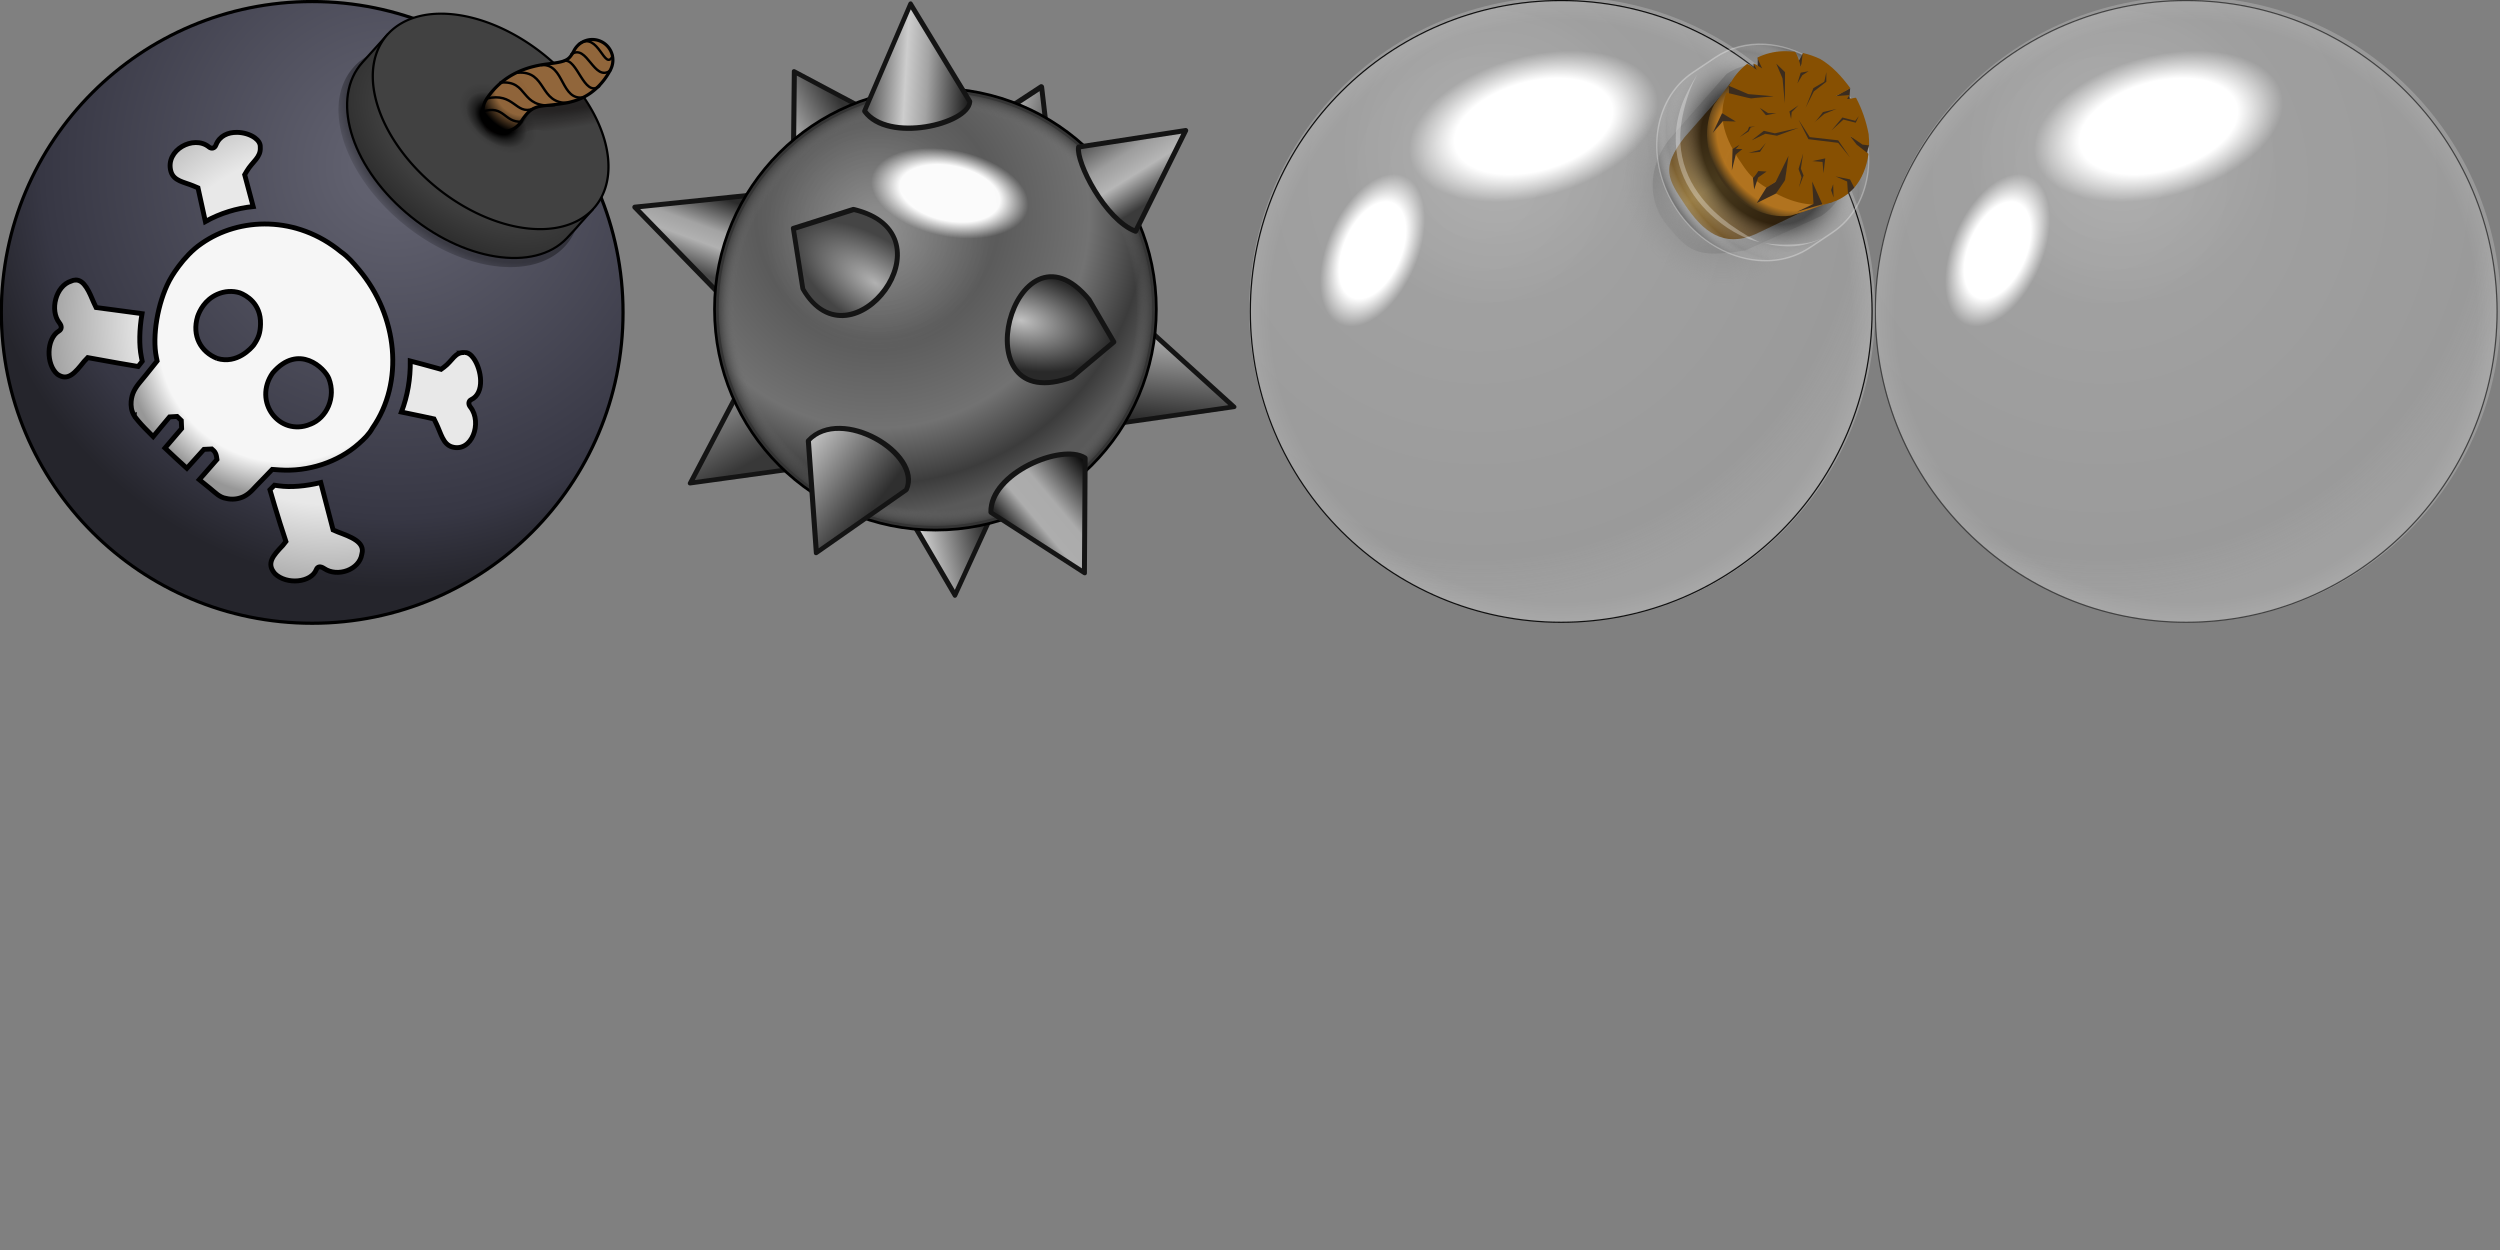 <?xml version="1.0" encoding="UTF-8" standalone="no"?>
<!-- Created with Inkscape (http://www.inkscape.org/) -->

<svg
   width="2048"
   height="1024"
   viewBox="0 0 541.867 270.933"
   version="1.1"
   id="svg1"
   inkscape:version="1.3.2 (091e20e, 2023-11-25, custom)"
   sodipodi:docname="SpecialBubbles.svg"
   inkscape:export-filename="[Temp]PaintBubbles.svg"
   inkscape:export-xdpi="96"
   inkscape:export-ydpi="96"
   xml:space="preserve"
   xmlns:inkscape="http://www.inkscape.org/namespaces/inkscape"
   xmlns:sodipodi="http://sodipodi.sourceforge.net/DTD/sodipodi-0.dtd"
   xmlns:xlink="http://www.w3.org/1999/xlink"
   xmlns="http://www.w3.org/2000/svg"
   xmlns:svg="http://www.w3.org/2000/svg"><rect x="0" y="0" width="541.867" height="270.933" fill="#808080" stroke="none"/><sodipodi:namedview
     id="namedview1"
     pagecolor="#ffffff"
     bordercolor="#000000"
     borderopacity="0.25"
     inkscape:showpageshadow="2"
     inkscape:pageopacity="0.0"
     inkscape:pagecheckerboard="0"
     inkscape:deskcolor="#d1d1d1"
     inkscape:document-units="px"
     inkscape:zoom="0.7313903"
     inkscape:cx="1712.4919"
     inkscape:cy="294.64432"
     inkscape:window-width="1920"
     inkscape:window-height="1017"
     inkscape:window-x="-8"
     inkscape:window-y="-8"
     inkscape:window-maximized="1"
     inkscape:current-layer="g4"
     showgrid="true"><inkscape:grid
       id="grid1"
       units="px"
       originx="0"
       originy="0"
       spacingx="33.867"
       spacingy="33.867"
       empcolor="#0099e5"
       empopacity="0.302"
       color="#0099e5"
       opacity="0.149"
       empspacing="4"
       dotted="false"
       gridanglex="30"
       gridanglez="30"
       visible="true" /></sodipodi:namedview><defs
     id="defs1"><linearGradient
       id="linearGradient158"
       inkscape:collect="always"><stop
         style="stop-color:#ffffff;stop-opacity:0.207;"
         offset="0"
         id="stop157" /><stop
         style="stop-color:#ffffff;stop-opacity:0;"
         offset="0.508"
         id="stop158" /></linearGradient><linearGradient
       id="linearGradient156"
       inkscape:collect="always"><stop
         style="stop-color:#b1b1b1;stop-opacity:1;"
         offset="0"
         id="stop156" /><stop
         style="stop-color:#454545;stop-opacity:1;"
         offset="1"
         id="stop155" /></linearGradient><linearGradient
       id="linearGradient154"
       inkscape:collect="always"><stop
         style="stop-color:#e6e6e6;stop-opacity:1;"
         offset="0"
         id="stop154" /><stop
         style="stop-color:#333333;stop-opacity:1;"
         offset="1"
         id="stop153" /></linearGradient><linearGradient
       id="linearGradient142"
       inkscape:collect="always"><stop
         style="stop-color:#484848;stop-opacity:1;"
         offset="0"
         id="stop141" /><stop
         style="stop-color:#b1b1b1;stop-opacity:1;"
         offset="0.378"
         id="stop146" /><stop
         style="stop-color:#a3a3a3;stop-opacity:1;"
         offset="0.58"
         id="stop147" /><stop
         style="stop-color:#2b2b2b;stop-opacity:1;"
         offset="1"
         id="stop142" /></linearGradient><linearGradient
       id="linearGradient140"
       inkscape:collect="always"><stop
         style="stop-color:#bfbfbf;stop-opacity:1;"
         offset="0"
         id="stop133" /><stop
         style="stop-color:#2f2f2f;stop-opacity:1;"
         offset="1"
         id="stop140" /></linearGradient><linearGradient
       id="linearGradient132"
       inkscape:collect="always"><stop
         style="stop-color:#e0e0e0;stop-opacity:1;"
         offset="0"
         id="stop132" /><stop
         style="stop-color:#232323;stop-opacity:1;"
         offset="1"
         id="stop131" /></linearGradient><linearGradient
       id="linearGradient128"
       inkscape:collect="always"><stop
         style="stop-color:#090909;stop-opacity:1;"
         offset="0"
         id="stop127" /><stop
         style="stop-color:#ababab;stop-opacity:1;"
         offset="0.5"
         id="stop129" /><stop
         style="stop-color:#adadad;stop-opacity:1;"
         offset="0.75"
         id="stop130" /><stop
         style="stop-color:#282828;stop-opacity:1;"
         offset="1"
         id="stop128" /></linearGradient><linearGradient
       id="linearGradient126"
       inkscape:collect="always"><stop
         style="stop-color:#262626;stop-opacity:1;"
         offset="0"
         id="stop125" /><stop
         style="stop-color:#b9b9b9;stop-opacity:1;"
         offset="1"
         id="stop126" /></linearGradient><linearGradient
       id="linearGradient124"
       inkscape:collect="always"><stop
         style="stop-color:#e8e8e8;stop-opacity:1;"
         offset="0"
         id="stop124" /><stop
         style="stop-color:#222222;stop-opacity:1;"
         offset="1"
         id="stop123" /></linearGradient><linearGradient
       id="linearGradient120"
       inkscape:collect="always"><stop
         style="stop-color:#383838;stop-opacity:1;"
         offset="0.152"
         id="stop120" /><stop
         style="stop-color:#9d9d9d;stop-opacity:1;"
         offset="0.497"
         id="stop121" /><stop
         style="stop-color:#b6b6b6;stop-opacity:1;"
         offset="0.686"
         id="stop122" /><stop
         style="stop-color:#3b3b3b;stop-opacity:1;"
         offset="0.951"
         id="stop119" /></linearGradient><linearGradient
       id="linearGradient116"
       inkscape:collect="always"><stop
         style="stop-color:#424242;stop-opacity:1;"
         offset="0"
         id="stop116" /><stop
         style="stop-color:#cdcdcd;stop-opacity:1;"
         offset="0.372"
         id="stop117" /><stop
         style="stop-color:#a3a3a3;stop-opacity:1;"
         offset="0.561"
         id="stop118" /><stop
         style="stop-color:#000000;stop-opacity:1;"
         offset="1"
         id="stop115" /></linearGradient><linearGradient
       id="linearGradient113"
       inkscape:collect="always"><stop
         style="stop-color:#a6a6a6;stop-opacity:1;"
         offset="0"
         id="stop112" /><stop
         style="stop-color:#383838;stop-opacity:1;"
         offset="1"
         id="stop113" /></linearGradient><linearGradient
       id="linearGradient85"
       inkscape:collect="always"><stop
         style="stop-color:#c1c1c1;stop-opacity:1;"
         offset="0"
         id="stop86" /><stop
         style="stop-color:#292929;stop-opacity:1;"
         offset="1"
         id="stop85" /></linearGradient><linearGradient
       id="linearGradient1"
       inkscape:collect="always"><stop
         style="stop-color:#000000;stop-opacity:0.772;"
         offset="0.899"
         id="stop1" /><stop
         style="stop-color:#000000;stop-opacity:0.171;"
         offset="1"
         id="stop6" /></linearGradient><linearGradient
       id="linearGradient30"
       inkscape:collect="always"><stop
         style="stop-color:#060202;stop-opacity:0.498;"
         offset="0.283"
         id="stop31" /><stop
         style="stop-color:#060202;stop-opacity:0;"
         offset="1"
         id="stop30" /></linearGradient><linearGradient
       id="linearGradient7"
       inkscape:collect="always"><stop
         style="stop-color:#f6f6f6;stop-opacity:1;"
         offset="0.793"
         id="stop7" /><stop
         style="stop-color:#979797;stop-opacity:1;"
         offset="1"
         id="stop13" /></linearGradient><linearGradient
       id="linearGradient3"
       inkscape:collect="always"><stop
         style="stop-color:#e8e8e8;stop-opacity:1;"
         offset="0.486"
         id="stop4" /><stop
         style="stop-color:#606060;stop-opacity:1;"
         offset="1"
         id="stop5" /></linearGradient><inkscape:path-effect
       effect="lattice2"
       gridpoint0="207.992,95.245"
       gridpoint1="341.195,101.906"
       gridpoint2="212.556,194.187"
       gridpoint3="341.195,194.187"
       gridpoint4="246.441,107.568"
       gridpoint5="307.31,107.568"
       gridpoint6="246.441,188.524"
       gridpoint7="307.31,188.524"
       gridpoint8x9="275.806,114.976"
       gridpoint10x11="275.806,181.116"
       gridpoint12="225.45,127.277"
       gridpoint13="328.301,127.277"
       gridpoint14="225.45,168.815"
       gridpoint15="328.301,168.815"
       gridpoint16="254.554,131.887"
       gridpoint17="299.197,131.887"
       gridpoint18="254.554,164.205"
       gridpoint19="299.197,164.205"
       gridpoint20x21="276.876,131.887"
       gridpoint22x23="276.876,164.205"
       gridpoint24x26="232.232,148.046"
       gridpoint25x27="321.519,148.046"
       gridpoint28x30="254.554,148.046"
       gridpoint29x31="299.197,148.046"
       gridpoint32x33x34x35="276.876,148.046"
       id="path-effect3"
       is_visible="true"
       lpeversion="1"
       horizontal_mirror="false"
       vertical_mirror="false"
       perimetral="false"
       live_update="true" /><linearGradient
       id="linearGradient65"
       inkscape:collect="always"><stop
         style="stop-color:#60606e;stop-opacity:1;"
         offset="0.1"
         id="stop63" /><stop
         style="stop-color:#373744;stop-opacity:1;"
         offset="0.833"
         id="stop64" /><stop
         style="stop-color:#25252c;stop-opacity:1;"
         offset="0.997"
         id="stop65" /></linearGradient><linearGradient
       id="linearGradient60"
       inkscape:collect="always"><stop
         style="stop-color:#000000;stop-opacity:1;"
         offset="0.528"
         id="stop58" /><stop
         style="stop-color:#1e1e1e;stop-opacity:1;"
         offset="0.712"
         id="stop59" /><stop
         style="stop-color:#3d3d3d;stop-opacity:1;"
         offset="1"
         id="stop60" /></linearGradient><linearGradient
       id="linearGradient56"
       inkscape:collect="always"><stop
         style="stop-color:#000000;stop-opacity:0.017;"
         offset="0.577"
         id="stop56" /><stop
         style="stop-color:#000000;stop-opacity:1;"
         offset="1"
         id="stop57" /></linearGradient><linearGradient
       id="linearGradient41"
       inkscape:collect="always"><stop
         style="stop-color:#303030;stop-opacity:1;"
         offset="0.127"
         id="stop45" /><stop
         style="stop-color:#414141;stop-opacity:1;"
         offset="0.325"
         id="stop18" /></linearGradient><linearGradient
       id="linearGradient32"
       inkscape:collect="always"><stop
         style="stop-color:#3e3e3e;stop-opacity:1;"
         offset="0.673"
         id="stop32" /><stop
         style="stop-color:#2f2f2f;stop-opacity:1;"
         offset="1"
         id="stop41" /></linearGradient><rect
       x="128"
       y="640"
       width="256"
       height="256"
       id="rect4" /><radialGradient
       inkscape:collect="always"
       xlink:href="#linearGradient65"
       id="radialGradient6"
       gradientUnits="userSpaceOnUse"
       gradientTransform="matrix(1.207,0,0,1.207,165.963,-0.749)"
       cx="95.399"
       cy="53.148"
       fx="95.399"
       fy="53.148"
       r="49.088" /><radialGradient
       inkscape:collect="always"
       xlink:href="#linearGradient32"
       id="radialGradient34"
       cx="291.237"
       cy="-220.874"
       fx="291.237"
       fy="-220.874"
       r="25.039"
       gradientTransform="matrix(1.114,-0.037,0.017,0.653,-29.516,-64.883)"
       gradientUnits="userSpaceOnUse" /><radialGradient
       inkscape:collect="always"
       xlink:href="#linearGradient41"
       id="radialGradient43"
       cx="291.442"
       cy="-227.817"
       fx="291.442"
       fy="-227.817"
       r="24.929"
       gradientTransform="matrix(1,0,0,0.637,0,-81.825)"
       gradientUnits="userSpaceOnUse" /><radialGradient
       inkscape:collect="always"
       xlink:href="#linearGradient60"
       id="radialGradient56"
       gradientUnits="userSpaceOnUse"
       gradientTransform="matrix(1,0,0,0.637,0,-81.825)"
       cx="290.845"
       cy="-225.659"
       fx="290.845"
       fy="-225.659"
       r="24.929" /><radialGradient
       inkscape:collect="always"
       xlink:href="#linearGradient56"
       id="radialGradient57"
       cx="378.414"
       cy="19.303"
       fx="378.414"
       fy="19.303"
       r="4.434"
       gradientTransform="matrix(1.412,1.225,-1.137,1.31,-131.594,-469.186)"
       gradientUnits="userSpaceOnUse" /><radialGradient
       inkscape:collect="always"
       xlink:href="#linearGradient3"
       id="radialGradient7"
       cx="175.057"
       cy="203.906"
       fx="175.057"
       fy="203.906"
       r="73.159"
       gradientTransform="matrix(1.44,0.941,-0.911,1.395,123.294,-238.314)"
       gradientUnits="userSpaceOnUse" /><radialGradient
       inkscape:collect="always"
       xlink:href="#linearGradient7"
       id="radialGradient13"
       cx="274.253"
       cy="133.299"
       fx="274.253"
       fy="133.299"
       r="41.651"
       gradientTransform="matrix(1.331,-0.004,0.004,1.377,-91.042,-49.062)"
       gradientUnits="userSpaceOnUse" /><radialGradient
       inkscape:collect="always"
       xlink:href="#linearGradient30"
       id="radialGradient35"
       cx="396.925"
       cy="25.354"
       fx="396.925"
       fy="25.354"
       r="11.912"
       gradientTransform="matrix(2.488,-0.445,0.071,0.398,-596.177,187.725)"
       gradientUnits="userSpaceOnUse" /><radialGradient
       inkscape:collect="always"
       xlink:href="#linearGradient1"
       id="radialGradient8"
       cx="371.697"
       cy="29.44"
       fx="371.697"
       fy="29.44"
       r="22.197"
       gradientTransform="matrix(0.572,-0.67,0.987,0.842,130.022,254.011)"
       gradientUnits="userSpaceOnUse" /><linearGradient
       id="linearGradient72"
       inkscape:collect="always"><stop
         style="stop-color:#757575;stop-opacity:1;"
         offset="0.037"
         id="stop70" /><stop
         style="stop-color:#5b5b5b;stop-opacity:1;"
         offset="0.407"
         id="stop20" /><stop
         style="stop-color:#727272;stop-opacity:1;"
         offset="0.708"
         id="stop19" /><stop
         style="stop-color:#3c3c3c;stop-opacity:1;"
         offset="0.894"
         id="stop71" /><stop
         style="stop-color:#595959;stop-opacity:1;"
         offset="0.997"
         id="stop72" /></linearGradient><linearGradient
       id="linearGradient74"
       inkscape:collect="always"><stop
         style="stop-color:#6f6f6f;stop-opacity:0;"
         offset="0.917"
         id="stop73" /><stop
         style="stop-color:#343434;stop-opacity:1;"
         offset="1"
         id="stop74" /></linearGradient><linearGradient
       id="linearGradient14"
       inkscape:collect="always"><stop
         style="stop-color:#ffffff;stop-opacity:0.974;"
         offset="0.635"
         id="stop14" /><stop
         style="stop-color:#ffffff;stop-opacity:0;"
         offset="1"
         id="stop15" /></linearGradient><radialGradient
       inkscape:collect="always"
       xlink:href="#linearGradient20"
       id="radialGradient4"
       gradientUnits="userSpaceOnUse"
       gradientTransform="matrix(1.207,0,0,1.207,165.963,-0.749)"
       cx="76.385"
       cy="54.933"
       fx="76.385"
       fy="54.933"
       r="49.088" /><linearGradient
       id="linearGradient20"
       inkscape:collect="always"><stop
         style="stop-color:#ffffff;stop-opacity:0.104;"
         offset="0.1"
         id="stop13-2" /><stop
         style="stop-color:#ffffff;stop-opacity:0.022;"
         offset="0.894"
         id="stop19-0" /><stop
         style="stop-color:#e0e0e0;stop-opacity:0.106;"
         offset="0.997"
         id="stop20-3" /></linearGradient><linearGradient
       inkscape:collect="always"
       xlink:href="#linearGradient5"
       id="linearGradient12"
       gradientUnits="userSpaceOnUse"
       x1="225.95"
       y1="83.919"
       x2="313.277"
       y2="83.919" /><linearGradient
       id="linearGradient5"
       inkscape:collect="always"><stop
         style="stop-color:#3a3a3a;stop-opacity:1;"
         offset="0"
         id="stop6-0" /><stop
         style="stop-color:#3a3a3a;stop-opacity:1;"
         offset="1"
         id="stop7-2" /></linearGradient><radialGradient
       inkscape:collect="always"
       xlink:href="#linearGradient22"
       id="radialGradient5"
       gradientUnits="userSpaceOnUse"
       gradientTransform="matrix(0.889,0,0,0.889,179.194,17.793)"
       cx="101.653"
       cy="74.34"
       fx="101.653"
       fy="74.34"
       r="48.837" /><linearGradient
       id="linearGradient22"
       inkscape:collect="always"><stop
         style="stop-color:#ffffff;stop-opacity:0;"
         offset="0.935"
         id="stop21" /><stop
         style="stop-color:#ffffff;stop-opacity:0.082;"
         offset="1"
         id="stop22" /></linearGradient><radialGradient
       inkscape:collect="always"
       xlink:href="#linearGradient24"
       id="radialGradient6-0"
       gradientUnits="userSpaceOnUse"
       gradientTransform="matrix(0.889,0,0,0.889,179.194,17.793)"
       cx="91.524"
       cy="49.018"
       fx="91.524"
       fy="49.018"
       r="48.837" /><linearGradient
       id="linearGradient24"
       inkscape:collect="always"><stop
         style="stop-color:#ffffff;stop-opacity:0.15;"
         offset="0"
         id="stop23" /><stop
         style="stop-color:#ffffff;stop-opacity:0;"
         offset="0.508"
         id="stop24-5" /></linearGradient><radialGradient
       inkscape:collect="always"
       xlink:href="#linearGradient14-0"
       id="radialGradient7-7"
       gradientUnits="userSpaceOnUse"
       gradientTransform="matrix(1.513,-1.3941055e-8,-1.9593405e-8,2.738,33.458,-74.864)"
       cx="64.372"
       cy="-57.623"
       fx="64.372"
       fy="-57.623"
       r="6.512" /><linearGradient
       id="linearGradient14-0"
       inkscape:collect="always"><stop
         style="stop-color:#ffffff;stop-opacity:1;"
         offset="0.635"
         id="stop14-5" /><stop
         style="stop-color:#ffffff;stop-opacity:0;"
         offset="1"
         id="stop15-7" /></linearGradient><radialGradient
       inkscape:collect="always"
       xlink:href="#linearGradient14-0"
       id="radialGradient8-1"
       gradientUnits="userSpaceOnUse"
       gradientTransform="matrix(0.988,-1.9997244e-8,0,1.725,193.619,126.691)"
       cx="64.372"
       cy="-57.623"
       fx="64.372"
       fy="-57.623"
       r="6.512" /><radialGradient
       inkscape:collect="always"
       xlink:href="#linearGradient20"
       id="radialGradient4-6"
       gradientUnits="userSpaceOnUse"
       gradientTransform="matrix(1.207,0,0,1.207,165.963,-0.749)"
       cx="76.385"
       cy="54.933"
       fx="76.385"
       fy="54.933"
       r="49.088" /><radialGradient
       inkscape:collect="always"
       xlink:href="#linearGradient22"
       id="radialGradient5-0"
       gradientUnits="userSpaceOnUse"
       gradientTransform="matrix(0.889,0,0,0.889,179.194,17.793)"
       cx="101.653"
       cy="74.34"
       fx="101.653"
       fy="74.34"
       r="48.837" /><radialGradient
       inkscape:collect="always"
       xlink:href="#linearGradient24"
       id="radialGradient6-0-7"
       gradientUnits="userSpaceOnUse"
       gradientTransform="matrix(0.889,0,0,0.889,179.194,17.793)"
       cx="91.524"
       cy="49.018"
       fx="91.524"
       fy="49.018"
       r="48.837" /><radialGradient
       inkscape:collect="always"
       xlink:href="#linearGradient14-0"
       id="radialGradient7-7-3"
       gradientUnits="userSpaceOnUse"
       gradientTransform="matrix(1.513,-1.3941055e-8,-1.9593405e-8,2.738,33.458,-74.864)"
       cx="64.372"
       cy="-57.623"
       fx="64.372"
       fy="-57.623"
       r="6.512" /><radialGradient
       inkscape:collect="always"
       xlink:href="#linearGradient14-0"
       id="radialGradient8-1-2"
       gradientUnits="userSpaceOnUse"
       gradientTransform="matrix(0.988,-1.9997244e-8,0,1.725,193.619,126.691)"
       cx="64.372"
       cy="-57.623"
       fx="64.372"
       fy="-57.623"
       r="6.512" /><radialGradient
       inkscape:collect="always"
       xlink:href="#linearGradient143"
       id="radialGradient153"
       cx="185.749"
       cy="62.926"
       fx="185.749"
       fy="62.926"
       r="18.656"
       gradientTransform="matrix(1.437,-0.108,0.17,3.136,-94.366,-125.523)"
       gradientUnits="userSpaceOnUse" /><linearGradient
       id="linearGradient143"
       inkscape:collect="always"><stop
         style="stop-color:#ffffff;stop-opacity:0;"
         offset="0.006"
         id="stop144" /><stop
         style="stop-color:#8b8b8b;stop-opacity:0.057;"
         offset="0.5"
         id="stop145" /><stop
         style="stop-color:#000000;stop-opacity:1;"
         offset="1"
         id="stop143" /></linearGradient><radialGradient
       inkscape:collect="always"
       xlink:href="#linearGradient150"
       id="radialGradient152"
       cx="182.668"
       cy="69.224"
       fx="182.668"
       fy="69.224"
       r="18.656"
       gradientTransform="matrix(1.768,-0.101,0.082,1.982,-144.978,-51.17)"
       gradientUnits="userSpaceOnUse" /><linearGradient
       id="linearGradient150"
       inkscape:collect="always"><stop
         style="stop-color:#ffffff;stop-opacity:0;"
         offset="0.543"
         id="stop151" /><stop
         style="stop-color:#ffffff;stop-opacity:0.092;"
         offset="1"
         id="stop152" /></linearGradient><radialGradient
       inkscape:collect="always"
       xlink:href="#linearGradient148"
       id="radialGradient149"
       cx="183.841"
       cy="70.78"
       fx="183.841"
       fy="70.78"
       r="17.41"
       gradientTransform="matrix(1.242,-0.013,0.01,1.304,-45.042,-19.127)"
       gradientUnits="userSpaceOnUse" /><linearGradient
       id="linearGradient148"
       inkscape:collect="always"><stop
         style="stop-color:#363636;stop-opacity:0;"
         offset="0.341"
         id="stop148" /><stop
         style="stop-color:#868686;stop-opacity:0.314;"
         offset="0.677"
         id="stop150" /><stop
         style="stop-color:#909090;stop-opacity:0;"
         offset="1"
         id="stop149" /></linearGradient><linearGradient
       inkscape:collect="always"
       xlink:href="#linearGradient102"
       id="linearGradient104"
       x1="167.304"
       y1="66.333"
       x2="198.962"
       y2="66.333"
       gradientUnits="userSpaceOnUse" /><linearGradient
       id="linearGradient102"
       inkscape:collect="always"><stop
         style="stop-color:#593b15;stop-opacity:1;"
         offset="0"
         id="stop103" /><stop
         style="stop-color:#94763a;stop-opacity:1;"
         offset="0.5"
         id="stop105" /><stop
         style="stop-color:#593b15;stop-opacity:1;"
         offset="1"
         id="stop104" /></linearGradient><radialGradient
       inkscape:collect="always"
       xlink:href="#linearGradient134"
       id="radialGradient132"
       gradientUnits="userSpaceOnUse"
       gradientTransform="matrix(1.707,-0.082,0.051,1.471,-132.016,-12.99)"
       cx="183.327"
       cy="57.01"
       fx="183.327"
       fy="57.01"
       r="22.996" /><linearGradient
       id="linearGradient134"
       inkscape:collect="always"><stop
         style="stop-color:#000000;stop-opacity:0.684;"
         offset="0.408"
         id="stop136" /><stop
         style="stop-color:#ffffff;stop-opacity:0.052;"
         offset="0.636"
         id="stop137" /><stop
         style="stop-color:#000000;stop-opacity:0.874;"
         offset="0.799"
         id="stop135" /><stop
         style="stop-color:#fbfbfb;stop-opacity:0.098;"
         offset="1"
         id="stop134" /></linearGradient><inkscape:path-effect
       effect="powerstroke"
       id="path-effect245"
       is_visible="true"
       lpeversion="1.3"
       scale_width="1"
       interpolator_type="CentripetalCatmullRom"
       interpolator_beta="0.2"
       start_linecap_type="zerowidth"
       end_linecap_type="zerowidth"
       offset_points="0.274,0.172 | 0.506,0.203 | 0.787,0.064"
       linejoin_type="round"
       miter_limit="4"
       not_jump="false"
       sort_points="true"
       message="&lt;b&gt;Ctrl + clic&lt;/b&gt; puis déplacement sur un nœud existant" /><inkscape:path-effect
       effect="powerstroke"
       id="path-effect247"
       is_visible="true"
       lpeversion="1.3"
       scale_width="3.3"
       interpolator_type="CentripetalCatmullRom"
       interpolator_beta="0.2"
       start_linecap_type="zerowidth"
       end_linecap_type="zerowidth"
       offset_points="0.058,0.057 | 0.125,0.132 | 0.733,0.163"
       linejoin_type="round"
       miter_limit="4"
       not_jump="false"
       sort_points="true"
       message="&lt;b&gt;Ctrl + clic&lt;/b&gt; puis déplacement sur un nœud existant" /><radialGradient
       inkscape:collect="always"
       xlink:href="#linearGradient137"
       id="radialGradient139"
       cx="184.997"
       cy="51.438"
       fx="184.997"
       fy="51.438"
       r="16.954"
       gradientTransform="matrix(1.038,-0.182,0.109,0.859,-13.375,42.083)"
       gradientUnits="userSpaceOnUse" /><linearGradient
       id="linearGradient137"
       inkscape:collect="always"><stop
         style="stop-color:#b2731d;stop-opacity:1;"
         offset="0.823"
         id="stop138" /><stop
         style="stop-color:#423218;stop-opacity:1;"
         offset="1"
         id="stop139" /></linearGradient><radialGradient
       inkscape:collect="always"
       xlink:href="#linearGradient72"
       id="radialGradient9"
       gradientUnits="userSpaceOnUse"
       gradientTransform="matrix(1.207,0,0,1.207,165.963,-0.749)"
       cx="76.385"
       cy="54.933"
       fx="76.385"
       fy="54.933"
       r="49.088" /><radialGradient
       inkscape:collect="always"
       xlink:href="#linearGradient74"
       id="radialGradient10"
       gradientUnits="userSpaceOnUse"
       gradientTransform="matrix(0.889,0,0,0.889,179.194,17.793)"
       cx="101.653"
       cy="74.34"
       fx="101.653"
       fy="74.34"
       r="48.837" /><radialGradient
       inkscape:collect="always"
       xlink:href="#linearGradient158"
       id="radialGradient11"
       gradientUnits="userSpaceOnUse"
       gradientTransform="matrix(0.889,0,0,0.889,176.924,15.695)"
       cx="91.392"
       cy="61.011"
       fx="91.392"
       fy="61.011"
       r="48.837" /><radialGradient
       inkscape:collect="always"
       xlink:href="#linearGradient14"
       id="radialGradient12"
       gradientUnits="userSpaceOnUse"
       gradientTransform="matrix(1.317,-1.5288078e-8,0,2.423,-74.686,-139.019)"
       cx="64.372"
       cy="-57.623"
       fx="64.372"
       fy="-57.623"
       r="6.512" /><linearGradient
       inkscape:collect="always"
       xlink:href="#linearGradient128"
       id="linearGradient99"
       x1="287.145"
       y1="102.698"
       x2="317.973"
       y2="103.93"
       gradientUnits="userSpaceOnUse" /><linearGradient
       inkscape:collect="always"
       xlink:href="#linearGradient116"
       id="linearGradient100"
       x1="256.4"
       y1="105.002"
       x2="291.548"
       y2="100.239"
       gradientUnits="userSpaceOnUse" /><linearGradient
       inkscape:collect="always"
       xlink:href="#linearGradient120"
       id="linearGradient101"
       x1="236.069"
       y1="5.446"
       x2="256.923"
       y2="28.589"
       gradientUnits="userSpaceOnUse" /><linearGradient
       inkscape:collect="always"
       xlink:href="#linearGradient140"
       id="linearGradient103"
       x1="295.793"
       y1="94.522"
       x2="322.725"
       y2="100.255"
       gradientUnits="userSpaceOnUse" /><linearGradient
       inkscape:collect="always"
       xlink:href="#linearGradient124"
       id="linearGradient107"
       x1="343.892"
       y1="119.189"
       x2="353.856"
       y2="142.212"
       gradientUnits="userSpaceOnUse" /><linearGradient
       inkscape:collect="always"
       xlink:href="#linearGradient142"
       id="linearGradient108"
       x1="220.459"
       y1="75.858"
       x2="225.778"
       y2="61.273"
       gradientUnits="userSpaceOnUse" /><linearGradient
       inkscape:collect="always"
       xlink:href="#linearGradient132"
       id="linearGradient109"
       x1="301.232"
       y1="95.268"
       x2="321.537"
       y2="104.966"
       gradientUnits="userSpaceOnUse" /><linearGradient
       inkscape:collect="always"
       xlink:href="#linearGradient126"
       id="linearGradient110"
       x1="270.293"
       y1="93.55"
       x2="299.604"
       y2="96.34"
       gradientUnits="userSpaceOnUse" /><linearGradient
       inkscape:collect="always"
       xlink:href="#linearGradient154"
       id="linearGradient111"
       x1="290.864"
       y1="77.589"
       x2="314.963"
       y2="86.563"
       gradientUnits="userSpaceOnUse" /><linearGradient
       inkscape:collect="always"
       xlink:href="#linearGradient113"
       id="linearGradient112"
       x1="272.484"
       y1="74.456"
       x2="299.11"
       y2="75.504"
       gradientUnits="userSpaceOnUse" /><radialGradient
       inkscape:collect="always"
       xlink:href="#linearGradient156"
       id="radialGradient154"
       cx="279.02"
       cy="134.109"
       fx="279.02"
       fy="134.109"
       r="16.829"
       gradientTransform="matrix(0.73,-0.223,0.556,1.354,0.87,13.656)"
       gradientUnits="userSpaceOnUse" /><radialGradient
       inkscape:collect="always"
       xlink:href="#linearGradient85"
       id="radialGradient156"
       cx="286.304"
       cy="86.169"
       fx="286.304"
       fy="86.169"
       r="11.083"
       gradientTransform="matrix(1.611,0.362,-0.191,0.851,-158.255,-90.851)"
       gradientUnits="userSpaceOnUse" /></defs><g
     inkscape:groupmode="layer"
     id="layer2"
     inkscape:label="Special"
     style="display:inline"
     inkscape:highlight-color="#e1cc63"><g
       id="g4"
       inkscape:label="Glass"
       transform="matrix(1.551,0,0,1.551,55.68,-62.66)"
       style="display:inline"><circle
         style="display:inline;fill:#cccccc;fill-opacity:0.318;stroke:none;stroke-width:0.172;stroke-dasharray:none;stroke-dashoffset:0;stroke-opacity:1"
         id="circle1-4-2-6-9-9"
         cx="357.069"
         cy="83.514"
         r="43.706"
         inkscape:label="Background"
         transform="translate(-87.189,0.139)" /><circle
         style="display:inline;fill:url(#radialGradient4);fill-opacity:1;stroke:url(#linearGradient12);stroke-width:0.171;stroke-dasharray:none;stroke-dashoffset:0;stroke-opacity:1"
         id="circle1"
         cx="269.614"
         cy="83.919"
         r="43.44"
         inkscape:label="MainColor" /><circle
         style="display:inline;fill:url(#radialGradient5);stroke:none;stroke-width:0.448;stroke-dasharray:none;stroke-opacity:1"
         id="circle2"
         cx="269.614"
         cy="83.919"
         r="43.44"
         inkscape:label="ColorReflexion" /><circle
         style="display:inline;fill:url(#radialGradient6-0);stroke:none;stroke-width:0.448;stroke-dasharray:none;stroke-opacity:1"
         id="circle3"
         cx="269.614"
         cy="83.919"
         r="43.44"
         inkscape:label="WhiteShading" /><ellipse
         style="display:inline;fill:url(#radialGradient7-7);stroke:none;stroke-width:0.787;stroke-dasharray:none;stroke-opacity:1"
         id="ellipse3"
         cx="130.874"
         cy="-232.615"
         rx="9.854"
         ry="17.826"
         transform="matrix(0.326,0.945,-0.959,0.282,0,0)"
         inkscape:label="ReflexionLarge" /><ellipse
         style="display:inline;fill:url(#radialGradient8-1);stroke:none;stroke-width:0.505;stroke-dasharray:none;stroke-opacity:1"
         id="ellipse4"
         cx="257.235"
         cy="27.299"
         rx="6.435"
         ry="11.231"
         transform="matrix(0.981,0.193,-0.333,0.943,0,0)"
         inkscape:label="ReflexionSmall" /></g><g
       id="g244"
       inkscape:label="Bottle"
       transform="matrix(1.551,0,0,1.551,-79.572,-62.445)"
       style="display:inline"><circle
         style="display:inline;fill:#cccccc;fill-opacity:0.318;stroke:none;stroke-width:0.266;stroke-dasharray:none;stroke-dashoffset:0;stroke-opacity:1"
         id="circle1-4-2-6-9"
         cx="338.452"
         cy="67.105"
         r="67.799"
         inkscape:label="Background"
         transform="matrix(0.645,0,0,0.645,51.295,40.255)" /><g
         id="g233"
         inkscape:label="Glass"
         transform="translate(-0.139,-0.139)"
         style="display:inline"><circle
           style="display:inline;fill:url(#radialGradient4-6);fill-opacity:1;stroke:#050505;stroke-width:0.171;stroke-dasharray:none;stroke-dashoffset:0;stroke-opacity:1"
           id="circle230"
           cx="269.614"
           cy="83.919"
           r="43.44"
           inkscape:label="MainColor" /><circle
           style="display:inline;fill:url(#radialGradient5-0);stroke:none;stroke-width:0.448;stroke-dasharray:none;stroke-opacity:1"
           id="circle231"
           cx="269.614"
           cy="83.919"
           r="43.44"
           inkscape:label="ColorReflexion" /><circle
           style="display:inline;fill:url(#radialGradient6-0-7);stroke:none;stroke-width:0.448;stroke-dasharray:none;stroke-opacity:1"
           id="circle232"
           cx="269.614"
           cy="83.919"
           r="43.44"
           inkscape:label="WhiteShading" /><ellipse
           style="display:inline;fill:url(#radialGradient7-7-3);stroke:none;stroke-width:0.787;stroke-dasharray:none;stroke-opacity:1"
           id="ellipse232"
           cx="130.874"
           cy="-232.615"
           rx="9.854"
           ry="17.826"
           transform="matrix(0.326,0.945,-0.959,0.282,0,0)"
           inkscape:label="ReflexionLarge" /><ellipse
           style="display:inline;fill:url(#radialGradient8-1-2);stroke:none;stroke-width:0.505;stroke-dasharray:none;stroke-opacity:1"
           id="ellipse233"
           cx="257.235"
           cy="27.299"
           rx="6.435"
           ry="11.231"
           transform="matrix(0.981,0.193,-0.333,0.943,0,0)"
           inkscape:label="ReflexionSmall" /></g><g
         id="g243"
         transform="matrix(0.358,0.536,-0.456,0.305,257.272,-53.437)"
         style="display:inline"
         inkscape:label="Cork"><g
           id="g234"
           inkscape:label="GlassNeck"><path
             id="path233"
             style="display:inline;fill:url(#radialGradient153);fill-opacity:1;stroke:url(#radialGradient152);stroke-width:0.264;stroke-linecap:round;stroke-linejoin:round;stroke-dasharray:none;stroke-dashoffset:0"
             d="m 167.539,41.79 c -1.92,2.987 -2.941,6.463 -2.941,10.014 l 4.987,21.684 c 2.308,8.081 8.494,13.156 15.031,12.329 7.214,-0.913 9.555,-1.215 14.069,-13.075 l 2.96,-20.938 c -2e-5,-10.23 -8.293,-18.523 -18.523,-18.523 -6.304,1.2e-5 -12.175,3.206 -15.583,8.509 z"
             sodipodi:nodetypes="cccscccc"
             inkscape:label="Neck" /><path
             d="m 164.022,58.703 c -2.353,3.661 -3.604,7.922 -3.603,12.274 1e-4,12.538 10.164,22.702 22.703,22.703 12.538,-1.28e-4 22.702,-10.164 22.702,-22.702 2.6e-4,-12.538 -10.164,-22.703 -22.702,-22.703 -7.726,-1.48e-4 -14.922,3.929 -19.099,10.429 z m 6.526,4.952 c 2.785,-4.823 7.004,-8.267 12.573,-8.267 8.61,-3.08e-4 11.128,6.031 11.128,14.64 2.1e-4,8.61 -2.186,6.897 -10.795,6.897 -8.108,-0.884 -11.032,1.518 -11.032,-7.092 -4e-5,-2.736 -3.242,-3.808 -1.874,-6.178 z"
             style="display:inline;fill:url(#radialGradient149);stroke:none;stroke-width:0.324;stroke-linecap:round;stroke-linejoin:round"
             id="path234"
             inkscape:label="Neck Base"
             sodipodi:nodetypes="ccccsccccccc" /></g><path
           d="m 198.799,53.558 c -0.046,0.076 -0.092,0.152 -0.139,0.227 -0.974,7.717 -7.557,13.687 -15.539,13.687 -7.64,6.7e-5 -13.999,-5.469 -15.384,-12.704 -0.092,-0.149 -0.182,-0.299 -0.27,-0.451 l 3.494,15.366 c 2.67,9.389 5.456,9.426 12.312,9.426 6.856,5.9e-5 12.341,-2.017 13.687,-10.695 z"
           style="display:inline;fill:url(#linearGradient104);fill-opacity:0.984;stroke:none;stroke-width:0.326;stroke-linecap:round;stroke-linejoin:round"
           id="path235"
           sodipodi:nodetypes="cccccczcc"
           inkscape:label="CorkCylinder In" /><g
           id="g238"
           style="display:inline"
           inkscape:label="Glass Lip"><path
             id="path236"
             style="display:inline;fill:url(#radialGradient132);fill-opacity:0.748;stroke:#ffffff;stroke-width:0.326;stroke-linecap:round;stroke-linejoin:round;stroke-opacity:0.306"
             inkscape:label="GlassLip Top"
             d="m 163.912,39.46 c -2.366,3.682 -3.625,7.967 -3.625,12.345 l 3e-5,6.873 c -5e-5,12.611 10.223,22.834 22.834,22.834 12.61,-2.02e-4 22.833,-10.223 22.833,-22.833 l -4e-5,-6.873 c 1.4e-4,-12.611 -10.223,-22.834 -22.833,-22.834 -7.771,-1.71e-4 -15.008,3.952 -19.209,10.489 z m 6.028,3.874 c 2.883,-4.485 7.849,-7.197 13.181,-7.197 8.653,-7.6e-5 15.668,7.014 15.668,15.667 5e-5,8.653 -7.015,15.668 -15.668,15.668 -8.653,7.6e-5 -15.668,-7.014 -15.668,-15.667 -1e-5,-3.004 0.863,-5.944 2.487,-8.471 z"
             sodipodi:nodetypes="csccccscsccccs" /><path
             style="display:inline;fill:#ffffff;fill-opacity:0.306;fill-rule:nonzero;stroke:none;stroke-width:0.326;stroke-linecap:round;stroke-linejoin:round;stroke-dasharray:none;stroke-dashoffset:0;stroke-opacity:1"
             d="m 199.673,67.714 c 0.613,-0.632 1.562,-1.667 2.482,-3.02 0.643,-0.945 1.218,-1.933 1.715,-2.99 0.013,-0.028 0.027,-0.057 0.04,-0.085 0.517,-1.113 0.921,-2.305 1.222,-3.466 0.047,-0.18 0.09,-0.355 0.131,-0.526 0.306,-1.287 0.405,-2.253 0.43,-2.926 -0.054,0.657 -0.184,1.646 -0.554,2.893 -0.049,0.167 -0.104,0.338 -0.162,0.512 -0.384,1.142 -0.892,2.243 -1.433,3.337 -0.014,0.028 -0.028,0.056 -0.041,0.083 -0.498,1.002 -1.068,2.043 -1.638,2.981 -0.674,1.109 -1.811,2.732 -2.192,3.206 z"
             id="path237"
             inkscape:path-effect="#path-effect245"
             inkscape:original-d="m 199.67324,67.713575 c 2.93968,-3.329651 5.75681,-8.595193 6.01978,-13.012707"
             sodipodi:nodetypes="cc"
             inkscape:label="GlassRim Stroke Small" /><path
             style="display:inline;fill:#ffffff;fill-opacity:0.304;fill-rule:nonzero;stroke:none;stroke-width:0.326;stroke-linecap:round;stroke-linejoin:round;stroke-dasharray:none;stroke-dashoffset:0;stroke-opacity:1"
             d="m 160.015,56.86 c 0.438,1.159 1.075,2.722 1.922,4.441 0.586,1.189 1.304,2.664 2.454,4.296 -2e-5,-2.5e-5 0.017,0.024 0.017,0.024 1.11,1.572 2.887,3.716 5.359,5.512 1.753,1.273 3.693,2.258 5.823,2.878 1.953,0.569 3.92,0.788 5.849,0.74 4.09,-0.103 7.586,-1.403 9.695,-2.409 0.199,-0.095 0.395,-0.192 0.589,-0.291 1.494,-0.765 2.752,-1.612 3.726,-2.383 0.559,-0.442 1.009,-0.847 1.364,-1.194 0.497,-0.485 0.809,-0.858 0.991,-1.078 -0.22,0.178 -0.611,0.469 -1.18,0.843 -0.406,0.268 -0.913,0.585 -1.513,0.933 -1.057,0.612 -2.346,1.285 -3.836,1.939 -0.192,0.084 -0.387,0.168 -0.582,0.25 -2.086,0.876 -5.43,2.054 -9.285,2.149 -1.814,0.044 -3.655,-0.153 -5.484,-0.666 -1.994,-0.559 -3.827,-1.45 -5.51,-2.62 -2.389,-1.659 -4.136,-3.642 -5.31,-5.123 -3e-5,-3.5e-5 -0.018,-0.022 -0.018,-0.022 -1.132,-1.43 -2.191,-2.932 -2.816,-3.96 -0.98,-1.614 -1.737,-3.146 -2.255,-4.258 z"
             id="path238"
             inkscape:path-effect="#path-effect247"
             inkscape:original-d="m 160.0146,56.860214 c 11.4777,27.275066 33.01308,15.264682 37.78809,10.53534"
             sodipodi:nodetypes="cc"
             transform="translate(1.116,1.148)"
             inkscape:label="GlassRim Stroke Large" /></g><g
           id="g242"
           inkscape:label="Cork"><path
             id="path239"
             style="display:inline;fill:url(#radialGradient139);fill-opacity:0.984;stroke:none;stroke-width:0.326;stroke-linecap:round;stroke-linejoin:round;stroke-opacity:1"
             d="m 166.594,51.912 1.986,6.736 c 2.431,5.501 8.176,9.304 14.577,9.304 6.55,7.8e-5 12.379,-3.972 14.719,-9.679 1.248,-4.443 1.685,-7.433 2.626,-10.928 z"
             sodipodi:nodetypes="cccccc"
             inkscape:label="CorkCylinder Out" /><path
             id="path240"
             style="display:inline;fill:#3b2c1e;fill-opacity:1;stroke:none;stroke-width:0.326;stroke-linecap:round;stroke-linejoin:round;stroke-dasharray:none;stroke-dashoffset:0;stroke-opacity:0.306"
             d="m 167.064,52.952 4.469,3.705 4.327,-9.958 -1.491,-1.805 z m 27.571,-21.27 1.883,2.708 -3.898,1.509 -1.917,-1.474 z m -29.243,11.166 1.903,1.515 -1.244,0.249 1.462,1.28 1.118,-2.493 z m 16.652,-15.257 -0.264,4.25 1.777,1.445 1.875,-2.554 -3.388,-3.141 m -11.953,5.019 1.905,4.384 0.269,-1.875 c -0.448,-1.183 -1.064,-2.115 -2.175,-2.509"
             inkscape:label="Fissures Back" /><path
             id="path241"
             style="display:inline;fill:#875002;fill-opacity:1;stroke:none;stroke-width:0.326;stroke-linecap:round;stroke-linejoin:round"
             d="m 167.303,36.658 c -1.013,1.922 -1.652,4.033 -1.912,6.191 -0.03,0.247 2.521,0.624 2.521,0.624 0,0 -2.181,1.095 -1.861,1.141 l 1.447,0.205 c 0,0 -2.227,0.999 -2.213,1.248 0.128,2.389 0.719,4.748 1.779,6.886 l 3.797,-2.897 3.508,-5.16 c 0,0 -2.343,4.949 -2.312,5.005 0.119,0.22 -4.178,4.442 -4.049,4.657 0.409,0.678 0.569,0.9 1.082,1.516 3.187,4.217 8.047,5.429 14.471,5.2 2.262,-0.081 3.853,-0.46 6.341,-1.808 0.229,-0.124 -0.081,-1.268 0.123,-3.608 l -1.435,-3.602 c 0.276,0.36 1.693,1.79 2.217,2.15 0.128,2.146 1.28,3.857 1.311,3.838 4.137,-2.568 7.65,-6.553 8.579,-11.836 0.167,-1.102 0.203,-2.322 0.136,-3.382 -0.028,-0.443 -1.276,-1.177 -1.342,-1.61 -0.061,-0.397 1.114,-0.176 1.022,-0.564 -0.683,-2.881 -2.229,-5.585 -4.394,-7.803 l -3.09,1.191 v 0 l -2.328,0.188 3.034,-1.431 c 0.899,-1.311 0.982,-1.243 0.899,-1.311 -0.643,-0.53 -1.327,-1.021 -2.046,-1.467 -2.592,-1.301 -5.341,-2.148 -8.076,-2.473 -0.089,-0.011 -0.676,2.015 -0.849,1.995 -0.173,-0.02 -0.332,-1.236 -0.543,-0.766 -0.599,1.335 -1.394,2.869 -1.342,2.871 0,0 0.446,-4.26 0.264,-4.25 -3.122,0.174 -6.162,0.714 -8.846,2.258 -1.135,0.8 -2.177,1.729 -3.106,2.76 -0.186,0.206 1.869,1.757 2.175,2.509 -0.869,-0.557 -3.25,-1.19 -3.417,-0.927 -0.571,0.903 -1.066,1.525 -1.546,2.465 z"
             sodipodi:nodetypes="cscscscccsscsscccscssscccccscssscscscscc"
             inkscape:label="Cork Top" /><path
             id="path242"
             style="fill:#3b2c1e;fill-opacity:1;stroke:none;stroke-width:0.326;stroke-linecap:round;stroke-linejoin:round;stroke-dasharray:none;stroke-dashoffset:0;stroke-opacity:0.306"
             d="m 198.142,46.085 1.654,0.533 -2.455,-1.801 z m -7.483,-0.127 1.381,-2.047 c 0,0 2.418,1.58 2.117,1.344 -0.301,-0.236 -2.43,-2.42 -2.43,-2.42 z m -3.214,-8.405 -1.024,-4.128 2.158,-2.267 -0.437,-1.43 0.826,1.607 -2.045,2.164 z m -3.5,2.619 c -0.037,-0.796 -0.837,-3.406 -0.837,-3.406 l 1.043,-3.271 -0.554,3.271 z m -3.438,4.329 -1.554,-0.709 -0.023,-2.83 0.412,2.432 z m -5.635,-6.344 c -1.552,-2.242 -1.552,-2.242 -1.552,-2.242 l 0.691,-1.886 -0.039,1.886 z m 1.442,-7.751 1.729,1.359 0.24,4.023 1.967,4.062 -2.617,-4.445 0.166,-3.211 z m -7.548,9.409 3.424,0.766 4.746,3.032 -5.593,-4.458 z m 5.974,9.733 2.06,-0.245 0.872,-2.492 -0.979,1.723 z m 26.094,-6.526 -2.304,-1.554 -2.313,1.735 2.293,-2.645 2.005,0.291 c 0.19,1.012 0.169,0.876 0.32,2.174 z m -19.322,-0.004 4.727,0.673 4.249,-5.793 4.069,-0.446 -4.526,0.087 -4.002,5.57 z m -1.28,18.203 2.406,3.108 -3.771,-3.188 0.056,-2.08 0.333,1.394 0.8,-1.408 z m 7.931,-14.412 2.266,3.186 1.817,0.533 1.54,1.977 -1.59,-2.655 -1.567,-0.4 z m -10.595,11.187 0.064,-2.751 -0.469,-1.001 0.373,-1.063 -0.675,1.323 0.487,0.834 z m 3.926,0.328 0.809,-2.844 -0.521,-2.262 0.911,2.523 z m -1.884,-2.449 -0.256,-3.932 1.787,-1.991 1.861,-5.763 -1.177,5.671 -1.762,2.188 z m 6.862,5.014 c 0.234,-0.063 -0.532,-2.085 -0.532,-2.085 l 1.086,-1.671 0.054,2.631 1.684,2.537 z m 3.431,-1.426 1.617,4.204 0.598,-5.427 -1.311,-3.838 -3.964,-4.129 3.129,6.36 z m -15.6,-2.898 -1.632,2.68 0.912,3.848 -2.44,-4.793 z m 20.015,-7.688 5.317,1.059 -1.681,6.407 0.562,-4.574 z"
             inkscape:label="Fissures Front" /></g></g></g><g
       id="g9"
       inkscape:label="Metallic"
       transform="matrix(1.091,0,0,1.091,-91.326,-24.524)"
       style="display:inline"><path
         id="path24"
         style="display:inline;fill:url(#linearGradient112);fill-opacity:1;stroke:#141414;stroke-width:1.423;stroke-linecap:round;stroke-linejoin:round;stroke-dasharray:none;stroke-opacity:1"
         inkscape:label="Spike botLeft Behind"
         inkscape:transform-center-x="-0.56124412"
         inkscape:transform-center-y="-4.1511237"
         transform="matrix(0.291,0.579,0.671,-0.337,95.098,-33.356)"
         d="m 296.447,58.873 12.285,31.166 -35.536,-3.138 z"
         sodipodi:nodetypes="cccc" /><path
         id="path23"
         style="display:inline;fill:url(#linearGradient111);fill-opacity:1;stroke:#141414;stroke-width:1.423;stroke-linecap:round;stroke-linejoin:round;stroke-dasharray:none;stroke-opacity:1"
         inkscape:label="Spike topLeft Behind"
         inkscape:transform-center-x="0.042009414"
         inkscape:transform-center-y="5.2832572"
         transform="matrix(0.437,-0.478,0.554,0.507,63.757,147.048)"
         d="m 310.983,75.566 7.199,24.105 -29.223,-7.1 z"
         sodipodi:nodetypes="cccc" /><path
         id="path15"
         style="display:inline;fill:url(#linearGradient110);fill-opacity:1;stroke:#141414;stroke-width:1.423;stroke-linecap:round;stroke-linejoin:round;stroke-dasharray:none;stroke-opacity:1"
         inkscape:label="Spike Right"
         inkscape:transform-center-x="-6.9890096"
         inkscape:transform-center-y="5.5237744e-06"
         transform="matrix(0.111,-0.638,-0.74,-0.129,354.611,291.612)"
         d="m 279.634,76.799 25.364,34.56 -38.677,0.649 z"
         sodipodi:nodetypes="cccc" /><path
         id="path14-2"
         style="display:inline;fill:url(#linearGradient109);fill-opacity:1;stroke:#141414;stroke-width:1.423;stroke-linecap:round;stroke-linejoin:round;stroke-dasharray:none;stroke-opacity:1"
         inkscape:label="Spike Bottom"
         inkscape:transform-center-x="1.1404296e-06"
         inkscape:transform-center-y="6.9890055"
         transform="matrix(0.638,0.111,0.129,-0.74,61.904,171.038)"
         d="m 313.754,88.047 7.885,25.781 -26.856,-6.436 z"
         sodipodi:nodetypes="cccc" /><path
         id="path17"
         style="display:inline;fill:url(#linearGradient108);fill-opacity:1;stroke:#141414;stroke-width:0.992;stroke-linecap:round;stroke-linejoin:round;stroke-dasharray:none;stroke-opacity:1"
         inkscape:label="Spike Left"
         inkscape:transform-center-x="6.2107497"
         inkscape:transform-center-y="5.6207855e-06"
         d="m 209.825,63.633 28.89,-2.991 c -2.491,7.616 -5.56,16.714 -8.166,24.29 z"
         sodipodi:nodetypes="cccc" /><path
         id="path42"
         style="display:inline;fill:url(#linearGradient107);fill-opacity:1;stroke:#141414;stroke-width:1.423;stroke-linecap:round;stroke-linejoin:round;stroke-dasharray:none;stroke-opacity:1"
         inkscape:label="Spike topRight Behind"
         inkscape:transform-center-x="0.042009414"
         inkscape:transform-center-y="5.2832572"
         transform="matrix(0.437,-0.478,0.554,0.507,63.757,147.048)"
         d="m 358.784,126.521 -11.659,11.62 -4.994,-15.302 z"
         sodipodi:nodetypes="cccc" /><g
         id="g23"
         inkscape:label="Sphere"
         style="display:inline"
         transform="matrix(1.004,0,0,1.004,-1.146,-0.354)"><circle
           style="display:inline;fill:url(#radialGradient9);fill-opacity:1;stroke:#000000;stroke-width:1.086;stroke-dasharray:none;stroke-opacity:1"
           id="circle5"
           cx="269.614"
           cy="83.919"
           r="43.44"
           inkscape:label="MainColor" /><circle
           style="display:inline;fill:url(#radialGradient10);stroke:none;stroke-width:0.171;stroke-dasharray:none;stroke-opacity:1"
           id="circle6"
           cx="269.614"
           cy="83.919"
           r="43.44"
           inkscape:label="ColorReflexion" /><circle
           style="display:inline;fill:url(#radialGradient11);stroke:none;stroke-width:0.448;stroke-dasharray:none;stroke-opacity:1"
           id="circle7"
           cx="267.343"
           cy="81.82"
           inkscape:label="WhiteShading"
           r="43.44" /><ellipse
           style="display:inline;fill:url(#radialGradient12);stroke:none;stroke-width:0.691;stroke-dasharray:none;stroke-opacity:1"
           id="ellipse7"
           cx="10.118"
           cy="-278.669"
           rx="8.578"
           ry="15.781"
           transform="matrix(-0.143,0.99,-0.983,-0.183,0,0)"
           inkscape:label="ReflexionLarge" /></g><path
         id="path22"
         style="display:inline;fill:url(#linearGradient99);fill-opacity:1;stroke:#141414;stroke-width:1.423;stroke-linecap:round;stroke-linejoin:round;stroke-dasharray:none;stroke-opacity:1"
         inkscape:transform-center-x="0.93207138"
         inkscape:transform-center-y="-3.8994466"
         transform="matrix(-0.481,0.434,-0.503,-0.558,492.275,50.568)"
         d="m 309.992,87.515 8.922,28.409 c -7.889,7.918 -30.408,1.018 -32.687,-5.972 z"
         sodipodi:nodetypes="cccc"
         inkscape:label="Spike botRight" /><path
         id="path14"
         style="display:inline;fill:url(#linearGradient100);fill-opacity:1;stroke:#141414;stroke-width:1.423;stroke-linecap:round;stroke-linejoin:round;stroke-dasharray:none;stroke-opacity:1"
         inkscape:label="Spike Top"
         inkscape:transform-center-x="1.1404296e-06"
         inkscape:transform-center-y="-6.9890034"
         transform="matrix(0.638,0.111,-0.129,0.74,105.18,-71.538)"
         d="m 267.665,87.986 23.096,22.763 c 0.643,5.851 -22.525,14.612 -31.365,7.193 z"
         sodipodi:nodetypes="cccc" /><path
         id="path19"
         style="display:inline;fill:url(#linearGradient101);fill-opacity:1;stroke:#141414;stroke-width:1.323;stroke-linecap:round;stroke-linejoin:round;stroke-dasharray:none;stroke-opacity:1"
         inkscape:transform-center-x="0.90218612"
         inkscape:transform-center-y="3.9426235"
         d="m 259.799,9.272 -27.185,9.193 c -0.07,4.063 10.339,17.847 18.711,19.38 z"
         sodipodi:nodetypes="cccc"
         inkscape:label="Spike topRight"
         transform="matrix(0.739,0.129,-0.129,0.739,128.474,8.037)" /><path
         id="path21"
         style="display:inline;fill:url(#linearGradient103);fill-opacity:1;stroke:#141414;stroke-width:1.423;stroke-linecap:round;stroke-linejoin:round;stroke-dasharray:none;stroke-opacity:1"
         inkscape:transform-center-x="-4.4612394"
         inkscape:transform-center-y="-1.6130763"
         d="m 320.89,82.529 4.33,28.805 c -4.769,9.532 -32.67,2.286 -31.437,-10.394 z"
         sodipodi:nodetypes="cccc"
         inkscape:label="Spike botLeft"
         transform="matrix(0.436,0.478,0.555,-0.506,60.186,20.657)" /><path
         id="path20"
         style="display:inline;fill:url(#radialGradient154);fill-opacity:1;stroke:#141414;stroke-width:1.423;stroke-linecap:round;stroke-linejoin:round;stroke-dasharray:none;stroke-opacity:1"
         inkscape:transform-center-x="-1.7962822"
         inkscape:transform-center-y="2.6306796"
         transform="matrix(0.517,-0.391,0.453,0.599,53.014,108.155)"
         d="m 269.177,108.478 18.26,5.579 c 20.852,21.629 -30.818,34.06 -27.09,8.677 z"
         sodipodi:nodetypes="cccc"
         inkscape:label="Spike topLeft" /><path
         id="path43"
         style="display:inline;fill:url(#radialGradient156);fill-opacity:1;stroke:#141414;stroke-width:0.992;stroke-linecap:round;stroke-linejoin:round;stroke-dasharray:none;stroke-opacity:1"
         inkscape:transform-center-x="1.4025023"
         inkscape:transform-center-y="0.29019712"
         d="M 304.99,90.417 300.071,82.007 c -14.827,-18.016 -26.026,23.834 -3.374,15.368 z"
         sodipodi:nodetypes="cccc"
         inkscape:label="Spike topLeft" /></g><g
       id="g36"
       inkscape:label="Explosive"
       style="display:inline"
       transform="translate(-270.933)"><circle
         style="display:inline;fill:url(#radialGradient6);fill-opacity:1;stroke:#000000;stroke-width:0.448;stroke-dasharray:none;stroke-opacity:1"
         id="circle4"
         cx="269.614"
         cy="83.919"
         r="43.44"
         inkscape:label="MainColor"
         transform="matrix(1.551,0,0,1.551,-79.572,-62.445)" /><g
         id="g65"
         inkscape:label="Fuse Cap"
         transform="matrix(1.182,0,0,1.182,-66.284,-3.65)"><g
           id="g32"
           style="display:inline"
           inkscape:label="Cap"><path
             id="path1"
             style="display:inline;fill:url(#radialGradient8);fill-opacity:0.439;stroke:none;stroke-width:0.421;stroke-linecap:round;stroke-linejoin:round;stroke-dashoffset:16.669"
             d="m 388.809,48.34 a 25.411,16.082 38.954 0 1 -30.299,-4.828 25.411,16.082 38.954 0 1 -8.21,-28.284 25.411,16.082 38.954 0 1 30.299,4.828 25.411,16.082 38.954 0 1 8.21,28.284 z"
             inkscape:label="Cap Shadow"
             transform="translate(1.0775953e-6)" /><path
             id="ellipse31"
             style="fill:url(#radialGradient34);stroke:#000000;stroke-width:0.41;stroke-linecap:round;stroke-linejoin:round;stroke-dashoffset:16.669"
             transform="matrix(0.758,0.652,-0.686,0.728,0,0)"
             d="m 315.73,-218.534 c 0,8.662 -11.069,15.684 -24.724,15.684 -13.654,0 -24.537,-7.016 -24.724,-15.684 -0.15,-6.96 0,0 -0.15,-6.96 4.474,-2.838 18.047,-8.725 24.874,-8.725 6.827,0 20.089,5.721 24.563,8.56 0.161,7.125 0.161,2.794 0.161,7.125 z"
             sodipodi:nodetypes="ssscscs"
             inkscape:label="Cap Bottom" /><path
             id="path35"
             style="display:inline;fill:url(#radialGradient43);stroke:#000000;stroke-width:0.41;stroke-linecap:round;stroke-linejoin:round;stroke-dashoffset:16.669"
             transform="matrix(0.758,0.652,-0.686,0.728,1.0775949e-6,9.2622712e-8)"
             d="m 315.569,-225.659 a 24.724,15.684 0 0 1 -24.724,15.684 24.724,15.684 0 0 1 -24.724,-15.684 24.724,15.684 0 0 1 24.724,-15.684 24.724,15.684 0 0 1 24.724,15.684 z"
             inkscape:label="Cap Top" /><path
             id="path52"
             style="display:inline;fill:url(#radialGradient56);stroke:none;stroke-width:0.41;stroke-linecap:round;stroke-linejoin:round;stroke-dashoffset:16.669;stroke-opacity:1"
             inkscape:label="Cap Hole"
             d="m 271.23,-235.208 a 24.724,15.684 0 0 0 -5.11,9.549 24.724,15.684 0 0 0 24.725,15.684 24.724,15.684 0 0 0 24.723,-15.684 24.724,15.684 0 0 0 -10.535,-12.84 c 0.163,1.792 0.281,2.87 0.281,2.87 a 15.616,14.925 45 0 1 -13.377,16.344 15.616,14.925 45 0 1 -16.961,-14.125 c 0,0 -0.174,-1.62 -0.395,-4.019 a 24.724,15.684 0 0 0 -3.351,2.22 z"
             transform="matrix(0.197,0.17,-0.178,0.189,278.918,18.224)" /></g><g
           id="g8"
           inkscape:label="Fuze"><path
             id="path30"
             style="color:#000000;display:inline;fill:url(#radialGradient35);stroke:none;stroke-width:0.582;stroke-linecap:round;stroke-linejoin:round;stroke-dasharray:none;stroke-dashoffset:63;stroke-opacity:1"
             inkscape:label="Fuse Shadow Back"
             d="m 383.544,19.606 c -2.469,0.038 -5.305,0.673 -8.057,2.703 a 3.777,3.777 0 0 0 -0.797,5.282 3.777,3.777 0 0 0 5.281,0.796 c 2.916,-2.151 3.813,-1.537 6.623,-0.834 1.405,0.351 3.177,0.867 5.381,0.73 1.179,-0.073 2.432,-0.391 3.666,-0.957 a 24.741,15.657 38.954 0 0 -3.657,-6.636 c -0.156,0.03 -0.31,0.044 -0.476,0.054 -0.646,0.04 -1.636,-0.16 -3.081,-0.522 -1.264,-0.316 -2.963,-0.647 -4.883,-0.618 z" /><path
             style="color:#000000;display:inline;fill:#91663b;fill-opacity:1;stroke:#000000;stroke-width:0.582;stroke-linecap:round;stroke-linejoin:round;stroke-dasharray:none;stroke-dashoffset:63;stroke-opacity:1"
             d="m 392.762,10.513 a 3.777,3.777 0 0 0 -2.212,1.861 c -0.675,1.301 -1.088,1.549 -1.677,1.817 -0.59,0.267 -1.586,0.432 -3.065,0.609 -2.958,0.353 -8.063,1.439 -11.352,6.552 a 3.777,3.777 0 0 0 1.135,5.22 3.777,3.777 0 0 0 5.219,-1.135 c 1.96,-3.048 3.016,-2.793 5.893,-3.136 1.438,-0.171 3.278,-0.319 5.289,-1.232 2.012,-0.912 3.963,-2.709 5.264,-5.218 a 3.777,3.777 0 0 0 -1.613,-5.093 3.777,3.777 0 0 0 -2.88,-0.247 z"
             id="path32" /><path
             id="path56"
             style="fill:url(#radialGradient57);stroke-width:0.754;stroke-linecap:round;stroke-linejoin:round;stroke-dashoffset:63"
             d="m 382.596,22.575 c -0.089,2.044 -2.332,4.796 -4.597,4.796 -2.265,-1e-6 -4.266,-2.353 -4.266,-4.399 0,-2.046 3.093,-5.722 5.358,-5.722 2.265,0 3.605,3.047 3.506,5.325 z"
             sodipodi:nodetypes="sssss"
             inkscape:label="Fuse Shadow Bottom" /><path
             id="path16"
             style="display:inline;fill:none;fill-opacity:1;stroke:#000000;stroke-width:0.448;stroke-linecap:round;stroke-linejoin:round;stroke-dasharray:none;stroke-dashoffset:63;stroke-opacity:1"
             transform="translate(1.0775953e-6)"
             d="m 391.465,11.15 c 3.586,-2.478 4.706,5.25 6.192,2.175 m -7.578,-0.291 c 2.907,-1.989 4.107,5.144 7.126,3.003 m -8.465,-1.779 c 2.435,-0.574 3.609,6.732 6.426,4.667 m -10.558,-3.902 c 4.297,-0.293 3.43,6.758 7.842,5.891 m -12.261,-4.488 c 5.483,-0.459 3.856,5.794 9.382,5.52 M 374.528,21.156 c 5.049,-1.208 5.284,3.048 8.493,1.893 m -9.216,0.491 c 3.947,-1.261 3.928,2.052 7.106,1.863 m -3.896,-7.159 c 5.381,-0.536 3.415,4.816 9.981,4.127"
             inkscape:label="Fuze Stripes" /></g></g><g
         id="g68"
         transform="matrix(0.467,0.428,-0.428,0.467,262.398,-108.017)"
         inkscape:label="Crossbones"
         inkscape:path-effect="#path-effect3"
         style="display:inline;stroke-width:1.67;stroke-dasharray:none"><path
           style="display:inline;fill:url(#radialGradient13);stroke:#000000;stroke-width:1.67;stroke-dasharray:none;stroke-opacity:1"
           d="m 255.155,190.452 c -3.795,-1.064 -5.375,-4.94 -5.532,-5.347 -0.934,-2.423 -0.798,-4.977 -0.983,-7.544 -0.148,-2.05 -0.415,-6.23 -0.415,-6.23 -0.356,-0.257 -1.068,-0.771 -1.068,-0.771 -5.924,-4.288 -12.221,-13.988 -14.408,-22.282 -0.227,-0.767 -2.243,-9.247 -0.48,-16.776 3.426,-15.569 17.579,-29.17 37.152,-30.202 2.841,-0.402 5.642,-0.04 8.517,0.332 20.743,2.684 37.61,18.076 40.116,36.813 0.601,2.477 0.425,4.768 0.169,7.221 -0.987,9.449 -6.281,18.79 -13.955,24.878 -0.644,0.511 -1.935,1.533 -1.935,1.533 -0.046,2.062 -0.165,6.108 -0.165,6.108 -0.154,2.506 0.177,4.886 -0.703,7.219 -0.734,1.946 -2.234,3.662 -4.008,4.622 -1.932,1.319 -4.167,1.066 -6.373,1.215 -1.595,0.108 -4.791,0.295 -4.791,0.295 -0.028,-1.483 -0.093,-4.521 -0.093,-4.521 -0.034,-1.531 -0.109,-4.659 -0.109,-4.659 -0.304,-0.243 -0.915,-0.731 -0.915,-0.731 -0.503,-0.403 -1.345,-0.733 -1.866,-0.73 -0.316,0.002 -0.947,0.005 -0.947,0.005 -0.317,0.321 -0.948,0.962 -0.948,0.962 -0.315,0.32 -0.944,0.956 -0.944,0.956 0.014,1.493 0.038,4.422 0.038,4.422 0.012,1.455 0.033,4.3 0.033,4.3 -1.706,0.014 -5.113,0.007 -5.113,0.007 -1.702,-0.009 -5.093,-0.061 -5.093,-0.061 -0.052,-1.418 -0.152,-4.318 -0.152,-4.318 -0.05,-1.461 -0.146,-4.44 -0.146,-4.44 -0.325,-0.325 -0.976,-0.977 -0.976,-0.977 -0.326,-0.327 -0.978,-0.984 -0.978,-0.984 -0.333,-0.008 -0.997,-0.024 -0.997,-0.024 -0.332,-0.008 -0.996,-0.025 -0.996,-0.025 -0.302,0.313 -0.902,0.937 -0.902,0.937 -0.3,0.311 -0.896,0.93 -0.896,0.93 0.067,1.498 0.206,4.438 0.206,4.438 0.071,1.46 0.219,4.315 0.219,4.315 -1.336,-0.059 -3.991,-0.197 -3.991,-0.197 -2.207,-0.121 -4.665,-0.435 -5.571,-0.689 0,0 -9.7e-4,-5.1e-4 -9.7e-4,-5.1e-4 z m 7.658,-33.644 c 6.407,-3.109 6.187,-10.555 6.098,-11.816 -0.43,-2.981 -1.185,-4.634 -3.128,-6.864 -4.664,-5.353 -10.292,-3.923 -12.401,-3.116 -2.39,1.117 -4.292,3.091 -5.38,5.572 -1.895,4.321 -0.658,8.321 0.172,10.207 2.985,6.16 8.93,8.198 14.639,6.017 0,0 7e-5,0 7e-5,0 m 38.663,-4.88 c 2.755,-5.421 0.298,-12.856 -5.891,-15.88 -1.652,-0.807 -5.6,-1.328 -9.097,0.058 -3.5,1.386 -6.535,4.684 -6.342,11.49 1.547,11.93 16.45,14.647 21.331,4.333 z"
           id="path68"
           inkscape:original-d="m 264.64073,172.69608 c -2.29101,-0.51161 -3.07196,-2.77653 -3.14768,-3.01305 -0.44863,-1.39737 -0.23994,-2.91078 -0.24035,-4.36145 l -10e-4,-3.49946 -0.61551,-0.39876 c -3.39099,-2.19686 -6.95618,-7.39102 -8.13437,-11.85102 -0.12519,-0.41419 -1.21683,-5.01191 -0.11188,-9.1578 2.15432,-8.60054 10.51753,-16.18867 21.95541,-17.14503 1.65543,-0.29167 3.26835,-0.13654 4.92408,0.006 11.99307,1.03091 21.06469,9.09565 22.25679,19.78645 0.31721,1.38751 0.18334,2.6818 0.0114,4.06573 -0.66268,5.33285 -3.69886,10.55932 -8.07114,13.89367 l -1.10343,0.84148 v 3.50176 c -0.0433,1.44328 0.20646,2.88512 -0.25473,4.26258 -0.38753,1.15747 -1.23611,2.16685 -2.27623,2.7076 -1.12319,0.75717 -2.46949,0.53944 -3.77267,0.58339 l -2.8344,0.0956 -0.0753,-2.73199 -0.0753,-2.73199 -0.5284,-0.42738 c -0.29061,-0.23506 -0.77361,-0.42738 -1.07332,-0.42738 h -0.54494 l -0.54938,0.54938 -0.54938,0.54938 v 2.58413 2.58413 h -3.0216 -3.02159 v -2.58413 -2.58413 l -0.54939,-0.54938 -0.54938,-0.54938 h -0.5799 -0.5799 l -0.54938,0.54938 -0.54938,0.54938 v 2.58413 2.58413 l -2.40609,-0.024 c -1.32335,-0.0132 -2.84484,-0.12195 -3.38109,-0.24169 z m 5.4627,-19.01183 c 3.66728,-1.72383 3.61726,-5.64858 3.58198,-6.30638 -0.20751,-1.56425 -0.61239,-2.4291 -1.67882,-3.58604 -2.56287,-2.78039 -5.78958,-1.98532 -7.00979,-1.54001 -1.3846,0.61248 -2.50739,1.67823 -3.17099,3.0099 -1.15683,2.32144 -0.50098,4.43582 -0.0484,5.42973 1.6397,3.2423 5.0499,4.22417 8.32598,2.9928 z m 21.68443,-2.93483 c 1.58626,-2.96772 0.24771,-6.98535 -3.17099,-8.49762 -1.82995,-0.80947 -8.79548,-0.80051 -8.71077,6.37646 0.73691,6.22213 9.06527,7.77305 11.88176,2.12116 z"
           transform="translate(-1.0335026e-6)"
           sodipodi:nodetypes="ccccssssssssccssccccsscccccccccccccccccssccssssscssss" /><path
           id="path75"
           style="display:inline;fill:url(#radialGradient7);stroke:#000000;stroke-width:1.67;stroke-dasharray:none;stroke-opacity:1"
           d="m 149.231,150.031 c -2.874,0.506 -5.604,2.144 -6.26,5.594 -0.213,1.118 -1.21,1.588 -2.21,1.029 -2.959,-1.655 -6.638,-0.66 -9.109,1.488 -2.48,2.155 -3.918,5.636 -2.182,9.121 1.544,3.016 5.04,2.704 8.374,3.441 0.571,0.126 1.721,0.384 1.721,0.384 1.367,3.269 4.539,10.88 4.539,10.88 4.539,-3.721 9.704,-6.386 15.181,-7.964 -1.665,-3.601 -4.805,-10.2 -4.805,-10.2 0.157,-0.43 0.47,-1.279 0.47,-1.279 1.357,-3.675 3.971,-5.509 3.094,-8.938 -0.128,-1.218 -1.067,-2.18 -2.393,-2.82 -1.741,-0.84 -4.166,-1.133 -6.419,-0.737 z m -45.359,59.58 c -0.434,0.106 -0.877,0.308 -1.328,0.625 -4.922,2.558 -5.46,11.17 -1.413,14.751 1.104,0.977 1.227,2.026 0.335,2.811 -3.812,3.353 -2.314,12.083 2.17,14.647 4.006,1.8 5.82,-1.551 8.207,-5.982 0.318,-0.493 0.97,-1.488 0.97,-1.488 2.974,0.017 6.425,0.015 10.564,-0.017 3.75,-0.029 6.956,-0.072 6.956,-0.072 0.348,-0.664 1.053,-2 1.053,-2 -0.186,-0.466 -0.556,-1.399 -0.556,-1.399 -1.534,-3.869 -2.361,-9.145 -2.42,-14.63 -3.223,0.142 -6.601,0.298 -10.194,0.468 -3.24,0.154 -5.639,0.272 -5.639,0.272 -0.354,-0.49 -1.052,-1.464 -1.052,-1.464 -2.115,-3.179 -4.578,-7.27 -7.65,-6.521 z m 135.557,0.633 c -3.323,0.3 -3.603,3.524 -6.072,6.153 -0.286,0.304 -0.867,0.919 -0.867,0.919 -3.393,-0.353 -10.876,-0.915 -10.876,-0.915 1.142,5.927 1.235,11.937 0.137,17.73 2.257,0.047 4.707,0.107 7.278,0.186 2.339,0.071 4.105,0.138 4.105,0.138 0.373,0.51 1.11,1.522 1.11,1.522 2.149,2.958 3.454,6.408 6.638,6.8 3.627,0.404 5.793,-2.197 6.46,-5.302 0.664,-3.087 -0.089,-6.981 -2.728,-9.285 -0.894,-0.78 -0.952,-1.909 -0.133,-2.494 4.304,-3.077 1.633,-10.768 -1.665,-14.026 -1.115,-1.101 -2.323,-1.709 -3.388,-1.425 0,0 1e-5,0 1e-5,0 z m -40.532,52.55 c -4.804,2.144 -9.824,3.518 -13.937,3.671 -0.495,0.018 -1.486,0.054 -1.486,0.054 -0.416,0.609 -1.246,1.816 -1.246,1.816 1.672,3.371 3.512,6.999 5.445,10.672 1.762,3.347 3.094,5.759 3.094,5.759 -0.268,0.509 -0.802,1.508 -0.802,1.508 -2.636,4.022 -4.595,7.082 -0.912,10.017 4.627,3.083 12.761,0.81 13.671,-3.94 0.217,-1.13 1.177,-1.436 2.564,-0.822 5.061,2.241 11.986,-1.718 11.818,-7.164 0.433,-4.369 -5.042,-5.149 -9.375,-5.967 -0.59,-0.132 -1.779,-0.401 -1.779,-0.401 -2.201,-4.682 -4.519,-9.67 -7.054,-15.203 z"
           transform="rotate(-32.219,87.521,7.969)"
           inkscape:original-d="m 157.34862,180.9566 c -1.88146,0.24824 -3.49928,1.5457 -3.60219,4.37585 -0.0326,0.89671 -0.65024,1.19239 -1.36879,0.65494 -4.33351,-3.24122 -9.62214,1.74508 -6.59703,7.01684 1.31258,2.24269 3.64068,2.30091 5.81842,3.00178 l 1.12647,0.36257 3.37317,7.05232 c 2.62401,-2.04106 5.62543,-3.49458 8.84249,-4.33623 l -3.29409,-6.88683 0.22932,-0.88414 c 0.66309,-2.56086 2.22824,-3.82151 1.47354,-6.7113 -0.1513,-1.01897 -0.81172,-1.90137 -1.72138,-2.54816 -1.19392,-0.84887 -2.81658,-1.29071 -4.27993,-1.09764 z m -28.15236,36.62245 c -0.37414,0.0407 -0.75955,0.138 -1.15783,0.30226 -4.45416,1.29611 -5.33011,6.42312 -1.47645,8.64191 1.01506,0.58444 1.09221,1.20815 0.20671,1.66606 -3.95971,2.04764 -3.28511,7.33412 1.11858,8.76495 3.75208,0.908 5.53901,-1.16549 7.60067,-3.74424 l 0.81317,-0.86041 12.34493,5.5e-4 0.68277,-1.08453 -0.35549,-0.76758 c -0.98232,-2.12172 -1.54208,-5.00689 -1.6558,-7.99631 l -11.01582,9e-5 -0.81337,-0.85987 c -1.63286,-1.84999 -3.6731,-4.34774 -6.29207,-4.06288 z m 86.65426,0.10931 c -2.93259,0.56606 -3.39466,2.52215 -5.41876,4.22531 l -0.69861,0.58831 -7.63413,-3.6e-4 c 0.62882,3.26533 0.61329,6.6007 -0.0958,9.84855 l 7.81716,-6.6e-4 0.81257,0.86002 c 1.57193,1.66217 2.62965,3.73692 5.21919,3.95335 6.06105,0.45435 8.27738,-6.46793 3.48357,-8.97877 -0.79488,-0.41633 -0.79455,-1.10092 3.3e-4,-1.51725 4.45998,-2.33599 2.48397,-6.90014 -0.44389,-8.52482 -0.97595,-0.54157 -2.05713,-0.75686 -3.04164,-0.45368 z m -27.27165,30.81595 c -2.74589,1.18729 -5.59108,1.92763 -7.92898,1.95693 l -0.84456,0.0105 -0.68452,1.08402 5.32717,11.13578 -0.42539,1.10476 c -1.43677,2.97256 -2.53596,5.47964 -0.0979,8.47269 3.19089,3.35529 8.2509,1.6827 8.38959,-2.77296 0.031,-0.9964 0.62655,-1.19575 1.59178,-0.53226 3.6644,2.51911 7.91187,-0.4833 7.15923,-5.06075 -0.18932,-3.4414 -3.8943,-4.327 -6.60682,-5.0982 l -1.12647,-0.36257 z" /></g></g></g></svg>
